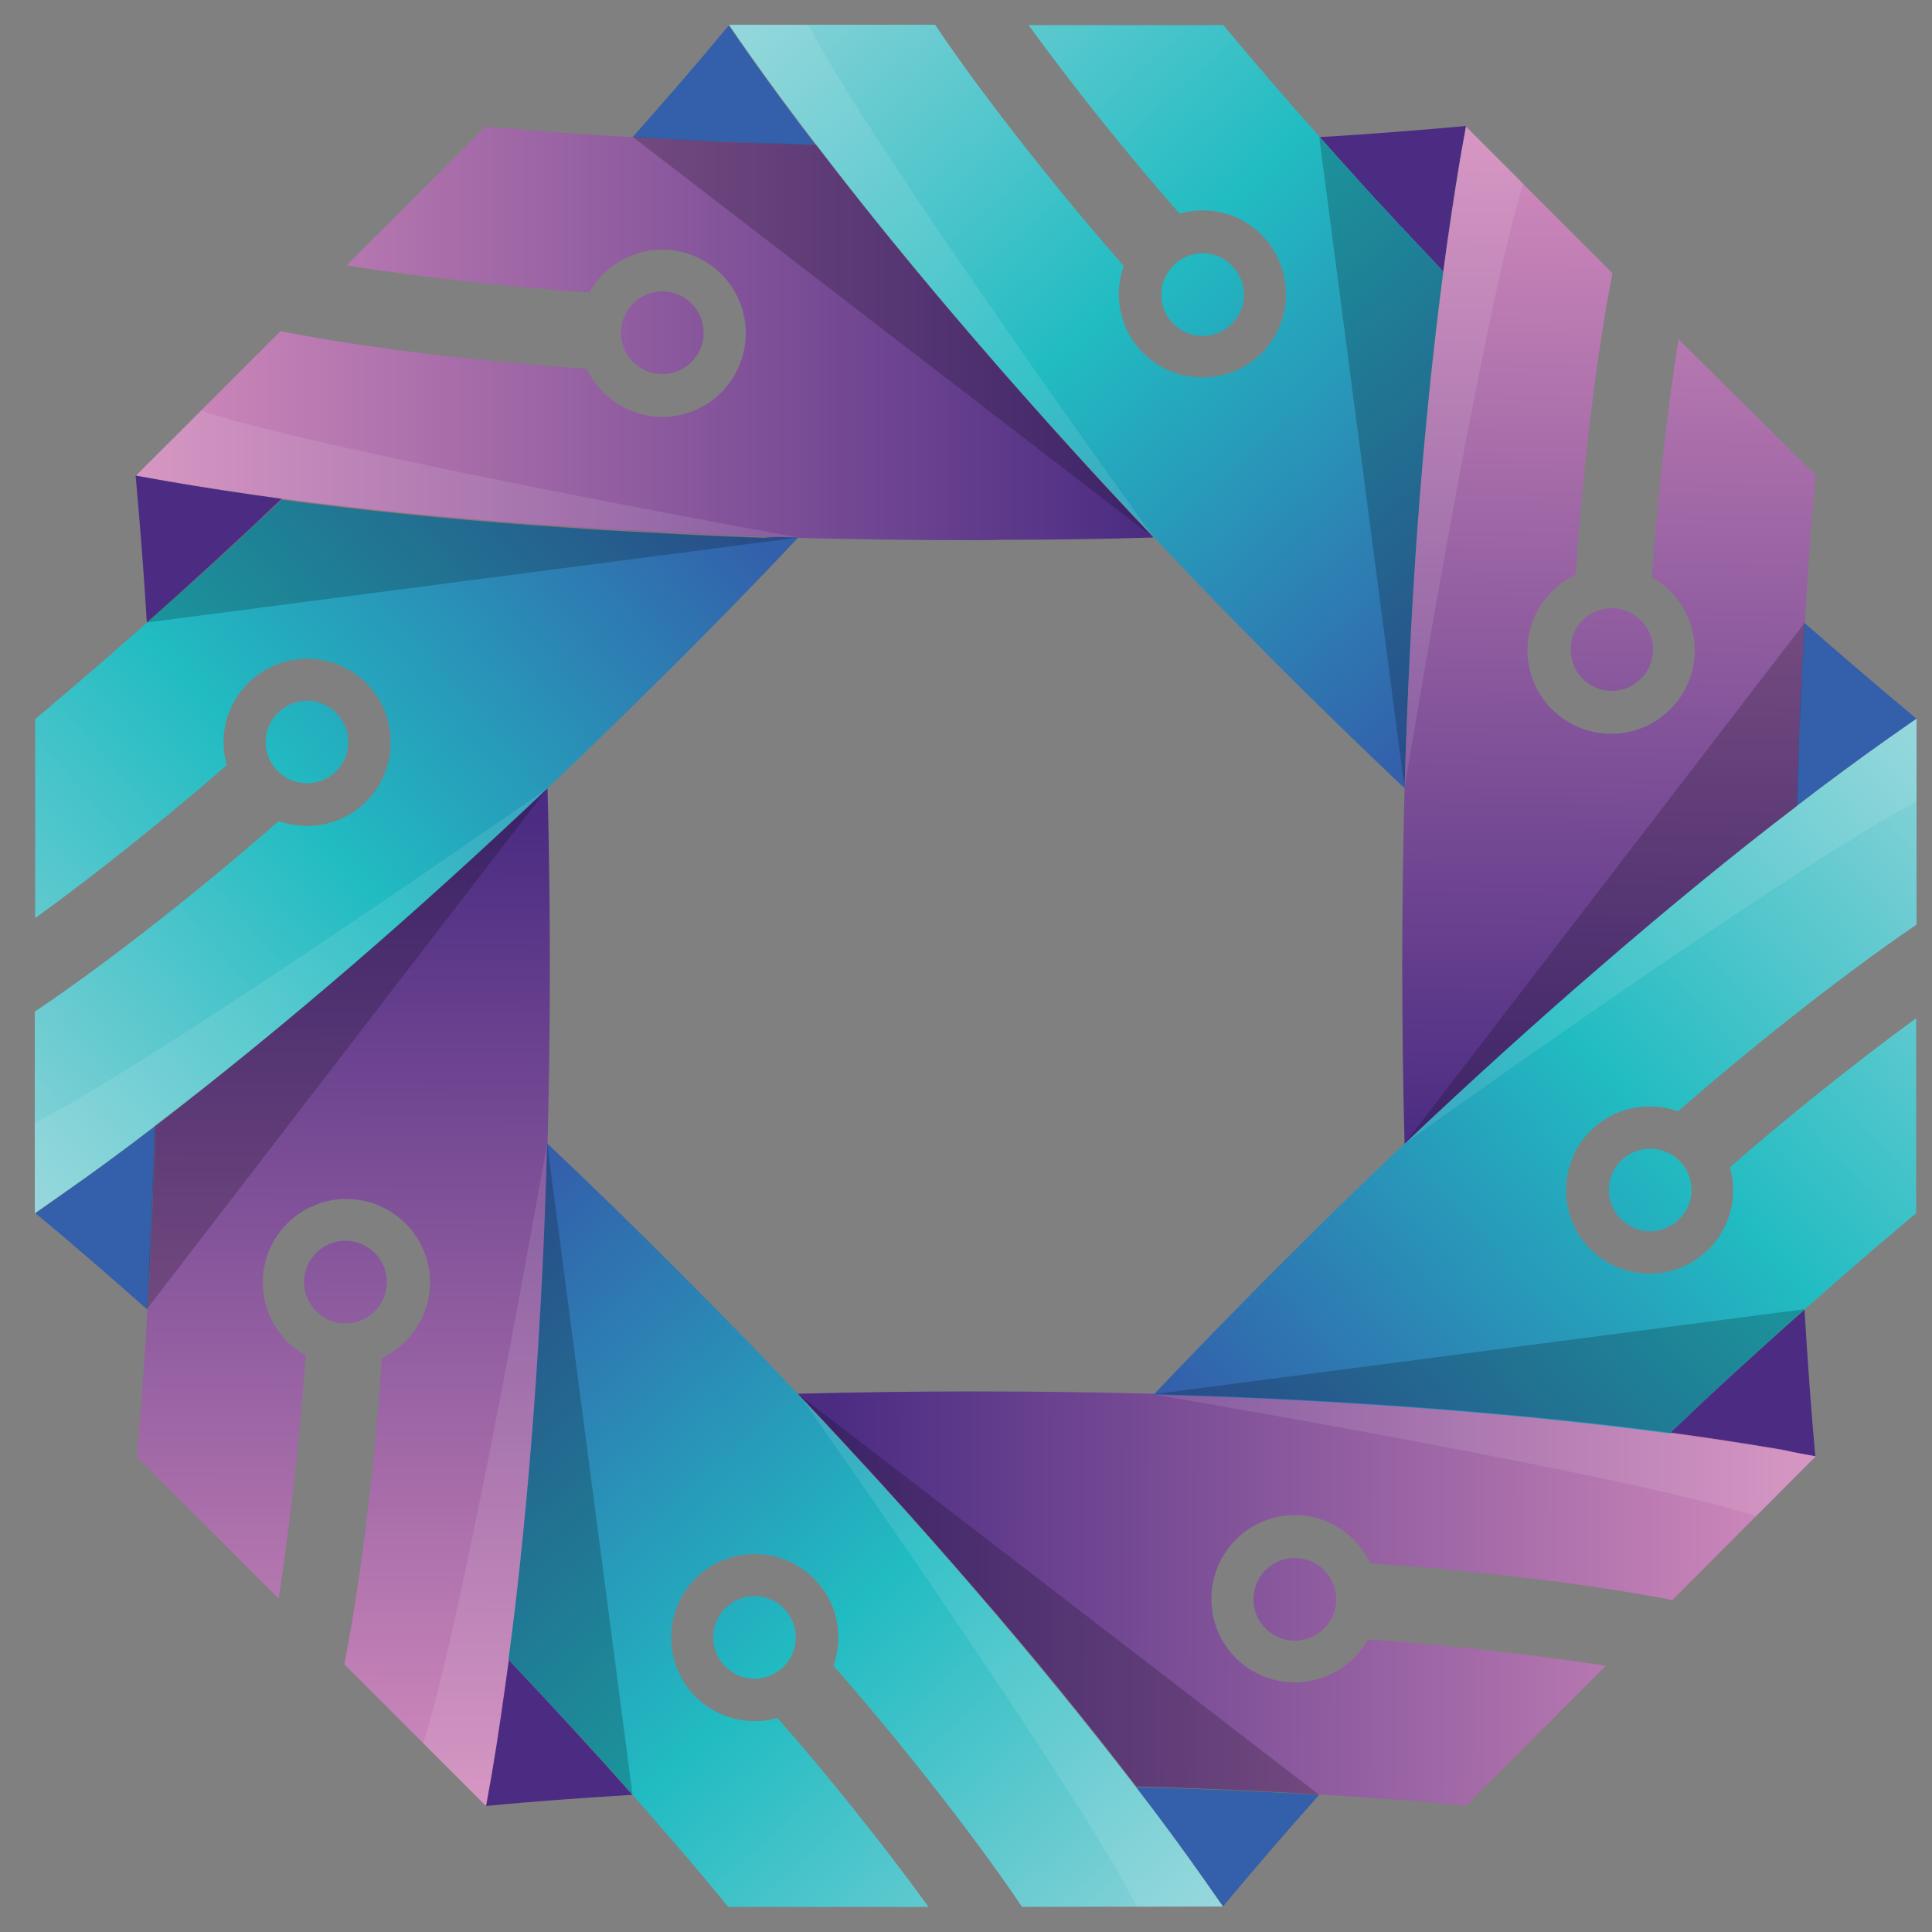 <?xml version="1.0" encoding="utf-8"?>
<!-- Generator: Adobe Illustrator 22.1.0, SVG Export Plug-In . SVG Version: 6.00 Build 0)  -->
<svg version="1.1" id="Modules" xmlns="http://www.w3.org/2000/svg" xmlns:xlink="http://www.w3.org/1999/xlink" x="0px" y="0px"
	 viewBox="0 0 500 500" style="enable-background:new 0 0 500 500;" xml:space="preserve">
<rect x="0" y="0" width="500" height="500" fill="#808080" stroke="none"/>
<style type="text/css">
	.st0{fill:url(#SVGID_1_);}
	.st1{fill:url(#SVGID_2_);}
	.st2{fill:url(#SVGID_3_);}
	.st3{fill:url(#SVGID_4_);}
	.st4{fill:url(#SVGID_5_);}
	.st5{fill:url(#SVGID_6_);}
	.st6{fill:url(#SVGID_7_);}
	.st7{fill:url(#SVGID_8_);}
	.st8{fill:url(#SVGID_9_);}
	.st9{fill:url(#SVGID_10_);}
	.st10{fill:url(#SVGID_11_);}
	.st11{fill:url(#SVGID_12_);}
	.st12{fill:url(#SVGID_13_);}
	.st13{fill:url(#SVGID_14_);}
	.st14{fill:url(#SVGID_15_);}
	.st15{fill:url(#SVGID_16_);}
	.st16{fill:url(#SVGID_17_);}
	.st17{fill:url(#SVGID_18_);}
	.st18{fill:url(#SVGID_19_);}
	.st19{fill:url(#SVGID_20_);}
	.st20{fill:url(#SVGID_21_);}
	.st21{fill:url(#SVGID_22_);}
	.st22{fill:url(#SVGID_23_);}
	.st23{fill:url(#SVGID_24_);}
	.st24{opacity:0.2;fill:#FFFFFF;enable-background:new    ;}
	.st25{fill:none;}
	.st26{opacity:0.2;}
	.st27{opacity:0.1;}
	.st28{fill:#FFFFFF;}
</style>
<g>
	
		<linearGradient id="SVGID_1_" gradientUnits="userSpaceOnUse" x1="35.012" y1="413.9" x2="296.247" y2="413.9" gradientTransform="matrix(1 0 0 -1 0 500)">
		<stop  offset="0" style="stop-color:#D28BBC"/>
		<stop  offset="1" style="stop-color:#4B2C82"/>
	</linearGradient>
	<path class="st0" d="M171.4,96.8c-5.9,0-10.7-4.8-10.7-10.7c0-5.9,4.8-10.7,10.7-10.7s10.7,4.8,10.7,10.7
		C182.1,92.1,177.3,96.8,171.4,96.8z"/>
	
		<linearGradient id="SVGID_2_" gradientUnits="userSpaceOnUse" x1="35.2" y1="413.75" x2="296.435" y2="413.75" gradientTransform="matrix(1 0 0 -1 0 500)">
		<stop  offset="0" style="stop-color:#D28BBC"/>
		<stop  offset="1" style="stop-color:#4B2C82"/>
	</linearGradient>
	<path class="st1" d="M298.5,139.1c-12.9,0.4-25.9,0.6-39.1,0.6c-2.3,0.1-4.6,0.1-6.9,0.1c-15.5,0-30.9-0.2-45.9-0.6
		c-3-0.1-5.9-0.2-8.8-0.3c-5.8-0.2-11.6-0.4-17.4-0.7c0,0,0,0-0.1,0c-5.7-0.3-11.4-0.6-17.1-0.9c-2.5-0.1-4.9-0.3-7.4-0.4
		c-6-0.4-11.8-0.8-17.6-1.2c-23.1-1.7-45-3.9-65.2-6.6c-10.3-1.4-20.1-2.9-29.4-4.5c-2.8-0.5-5.6-1-8.4-1.5L52,106.3l20.6-20.6
		c24.1,4.8,56.8,8.3,79.2,9.7c3.5,7.3,10.9,12.5,19.6,12.5c11.9,0,21.6-9.7,21.6-21.7c0-11.9-9.7-21.6-21.6-21.6
		c-8.1,0-15.2,4.5-18.9,11.1c-18-1.2-42.4-3.8-62.8-7l36-36l0,0c12.2,1.1,24.9,2.1,38,2.8c3.3,0.2,6.7,0.4,10.1,0.6h0.1
		c1.4,0.1,2.9,0.1,4.4,0.2c1.9,0.1,3.8,0.2,5.7,0.3c3.4,0.2,6.9,0.3,10.4,0.4c3.5,0.1,7,0.3,10.6,0.3c0.8,0.1,1.7,0.1,2.5,0.1
		c1.2,0.1,2.5,0.1,3.7,0.1c12.4,16.2,26.3,33.3,41.4,50.8c6.1,7.1,12.5,14.3,18.9,21.5c2.1,2.3,4.2,4.7,6.4,7.1
		c4.7,5.2,9.6,10.5,14.5,15.7C294.4,134.7,296.4,136.8,298.5,139.1C298.5,139,298.5,139,298.5,139.1z"/>
	
		<linearGradient id="SVGID_3_" gradientUnits="userSpaceOnUse" x1="35.012" y1="448.5" x2="296.247" y2="448.5" gradientTransform="matrix(1 0 0 -1 0 500)">
		<stop  offset="0" style="stop-color:#D28BBC"/>
		<stop  offset="1" style="stop-color:#4B2C82"/>
	</linearGradient>
	<path class="st2" d="M379.4,32.6c-0.5,2.7-1,5.5-1.5,8.4c-1.6,9.3-3.1,19.2-4.4,29.4c-11.2-11.8-22-23.5-32.1-34.9
		C354.6,34.7,367.3,33.7,379.4,32.6z"/>
	
		<linearGradient id="SVGID_4_" gradientUnits="userSpaceOnUse" x1="456.628" y1="464.043" x2="452.208" y2="203.266" gradientTransform="matrix(1 0 0 -1 0 500)">
		<stop  offset="0" style="stop-color:#D28BBC"/>
		<stop  offset="1" style="stop-color:#4B2C82"/>
	</linearGradient>
	<path class="st3" d="M467,338.9c0.8,13.2,1.7,25.9,2.8,38c-2.7-0.5-5.5-1-8.4-1.5c-9.3-1.6-19.2-3.1-29.4-4.5
		C443.9,359.7,455.6,349,467,338.9z"/>
	
		<linearGradient id="SVGID_5_" gradientUnits="userSpaceOnUse" x1="419.398" y1="464.674" x2="414.978" y2="203.897" gradientTransform="matrix(1 0 0 -1 0 500)">
		<stop  offset="0" style="stop-color:#D28BBC"/>
		<stop  offset="1" style="stop-color:#4B2C82"/>
	</linearGradient>
	<path class="st4" d="M417.1,157.4c5.9,0,10.7,4.8,10.7,10.7s-4.8,10.7-10.7,10.7c-5.9,0-10.6-4.8-10.6-10.7
		C406.4,162.2,411.2,157.4,417.1,157.4z"/>
	
		<linearGradient id="SVGID_6_" gradientUnits="userSpaceOnUse" x1="418.837" y1="464.683" x2="414.417" y2="203.907" gradientTransform="matrix(1 0 0 -1 0 500)">
		<stop  offset="0" style="stop-color:#D28BBC"/>
		<stop  offset="1" style="stop-color:#4B2C82"/>
	</linearGradient>
	<path class="st5" d="M469.9,123C469.9,123.1,469.9,123.1,469.9,123c-1.1,12.2-2.1,24.9-2.8,38.1c0,0.5-0.1,1-0.1,1.6
		c-0.4,6-0.7,12.1-0.9,18.4c-0.1,2.7-0.3,5.5-0.4,8.2c-0.1,1.3-0.1,2.5-0.1,3.8c-0.1,2.1-0.2,4.3-0.2,6.5c-0.1,3-0.2,6-0.3,9
		c-16.2,12.4-33.3,26.3-50.8,41.5c-16.6,14.3-33.6,29.7-50.7,45.9c0,0-0.1,0-0.1,0.1c-0.4-15.1-0.6-30.5-0.6-45.9
		c0-15.5,0.2-30.9,0.6-46c0.7-23.5,1.8-46.5,3.4-68.4c1.7-23,4-45,6.6-65.2c1.4-10.3,2.9-20.1,4.4-29.4c0.5-2.9,1-5.6,1.5-8.4
		l14.9,14.9l23,23c-4.7,24-8.1,56-9.5,78c-7.4,3.5-12.5,10.9-12.5,19.6c0,11.9,9.7,21.6,21.7,21.6c11.9,0,21.6-9.7,21.6-21.6
		c0-8.1-4.5-15.2-11.1-18.9c1.2-17.6,3.7-41.4,6.9-61.6L469.9,123z"/>
	
		<linearGradient id="SVGID_7_" gradientUnits="userSpaceOnUse" x1="467.959" y1="50.527" x2="215.285" y2="51.263" gradientTransform="matrix(1 0 0 -1 0 500)">
		<stop  offset="0" style="stop-color:#D28BBC"/>
		<stop  offset="1" style="stop-color:#4B2C82"/>
	</linearGradient>
	<path class="st6" d="M131.6,429.5c11.2,11.9,22,23.6,32.1,35c-13.2,0.8-25.9,1.7-38,2.9c0.5-2.7,1-5.5,1.5-8.4
		C128.7,449.6,130.2,439.8,131.6,429.5z"/>
	
		<linearGradient id="SVGID_8_" gradientUnits="userSpaceOnUse" x1="468.058" y1="85.678" x2="215.385" y2="86.415" gradientTransform="matrix(1 0 0 -1 0 500)">
		<stop  offset="0" style="stop-color:#D28BBC"/>
		<stop  offset="1" style="stop-color:#4B2C82"/>
	</linearGradient>
	<path class="st7" d="M335.1,403.2c5.9,0,10.7,4.8,10.7,10.7c0,5.9-4.8,10.7-10.7,10.7c-5.9,0-10.7-4.8-10.7-10.7
		C324.4,407.9,329.2,403.2,335.1,403.2z"/>
	
		<linearGradient id="SVGID_9_" gradientUnits="userSpaceOnUse" x1="468.058" y1="85.826" x2="215.385" y2="86.562" gradientTransform="matrix(1 0 0 -1 0 500)">
		<stop  offset="0" style="stop-color:#D28BBC"/>
		<stop  offset="1" style="stop-color:#4B2C82"/>
	</linearGradient>
	<path class="st8" d="M469.9,376.9L469.9,376.9l-37.1,37.2c-24-4.7-56-8.1-78.1-9.5c-3.5-7.3-10.9-12.5-19.6-12.5
		c-11.9,0-21.6,9.7-21.6,21.7s9.7,21.6,21.6,21.6c8.1,0,15.2-4.5,18.9-11.1c17.6,1.1,41.5,3.7,61.6,6.8l-36.2,36.2l0,0
		c-12.2-1.2-24.9-2.1-38.1-2.9c-1.4-0.1-2.9-0.2-4.3-0.3c-13.9-0.8-28.3-1.4-43-1.8c-12.4-16.2-26.3-33.3-41.5-50.8
		c-2.2-2.5-4.4-5.1-6.7-7.7c-4.5-5.1-9-10.3-13.7-15.4c-2.3-2.6-4.7-5.2-7.1-7.8c-5.7-6.2-11.5-12.5-17.5-18.8l0,0
		c-0.3-0.4-0.7-0.7-1-1.1c15.1-0.4,30.4-0.6,45.9-0.6s30.9,0.2,46,0.6c23.6,0.6,46.5,1.8,68.3,3.4c23.1,1.7,45,4,65.3,6.6
		c10.2,1.4,20,2.9,29.4,4.5C464.4,375.9,467.1,376.4,469.9,376.9z"/>
	
		<linearGradient id="SVGID_10_" gradientUnits="userSpaceOnUse" x1="53.015" y1="33.189" x2="53.752" y2="288.073" gradientTransform="matrix(1 0 0 -1 0 500)">
		<stop  offset="0" style="stop-color:#D28BBC"/>
		<stop  offset="1" style="stop-color:#4B2C82"/>
	</linearGradient>
	<path class="st9" d="M38,161.1c-0.8-13.2-1.8-25.9-2.9-38c2.7,0.5,5.5,1,8.4,1.5c9.3,1.6,19.2,3.1,29.4,4.5
		C61.1,140.3,49.4,151,38,161.1z"/>
	
		<linearGradient id="SVGID_11_" gradientUnits="userSpaceOnUse" x1="89.01" y1="33.086" x2="89.746" y2="287.97" gradientTransform="matrix(1 0 0 -1 0 500)">
		<stop  offset="0" style="stop-color:#D28BBC"/>
		<stop  offset="1" style="stop-color:#4B2C82"/>
	</linearGradient>
	<path class="st10" d="M89.4,342.5c-5.9,0-10.7-4.8-10.7-10.7c0-5.9,4.8-10.7,10.7-10.7c5.9,0,10.7,4.8,10.7,10.7
		C100.1,337.8,95.3,342.5,89.4,342.5z"/>
	
		<linearGradient id="SVGID_12_" gradientUnits="userSpaceOnUse" x1="88.41" y1="33.087" x2="89.147" y2="287.971" gradientTransform="matrix(1 0 0 -1 0 500)">
		<stop  offset="0" style="stop-color:#D28BBC"/>
		<stop  offset="1" style="stop-color:#4B2C82"/>
	</linearGradient>
	<path class="st11" d="M142.3,250c0,15.5-0.2,30.8-0.6,45.9c-0.6,23.6-1.8,46.5-3.4,68.4c-1.7,23.1-3.9,45-6.6,65.2
		c-1.4,10.3-2.8,20.1-4.4,29.5c-0.5,2.8-1,5.6-1.5,8.4l0,0l-36.7-36.7c4.8-24.2,8.3-56.8,9.7-79.2c7.3-3.5,12.5-11,12.5-19.6
		c0-11.9-9.7-21.6-21.7-21.6c-11.9,0-21.6,9.7-21.6,21.6c0,8.2,4.5,15.2,11.1,18.9c-1.2,18-3.8,42.4-7,62.9L35.4,377l0,0
		c0.3-2.8,0.5-5.6,0.7-8.5c0-0.5,0.1-1,0.1-1.4c0.8-9.1,1.4-18.5,2-28.2c0.1-2.3,0.3-4.7,0.4-7.1c0.1-0.9,0.1-1.8,0.1-2.8
		c0.4-7.6,0.8-15.4,1-23.3c0.1-2.4,0.2-4.9,0.3-7.3c0.1-2.3,0.1-4.6,0.2-6.9C56.3,279,73.3,265.1,90.9,250
		c16.6-14.3,33.6-29.7,50.7-45.9c0,0,0.1,0,0.1-0.1C142.1,219.1,142.3,234.5,142.3,250z"/>
	
		<linearGradient id="SVGID_13_" gradientUnits="userSpaceOnUse" x1="219.931" y1="524.516" x2="396.176" y2="330.038" gradientTransform="matrix(1 0 0 -1 0 500)">
		<stop  offset="0" style="stop-color:#8CD3D8"/>
		<stop  offset="0.465" style="stop-color:#21BCC2"/>
		<stop  offset="1" style="stop-color:#335FAB"/>
	</linearGradient>
	<path class="st12" d="M303.7,83.8c-4.2-4.2-4.2-10.9,0-15.1s10.9-4.2,15.1,0s4.2,10.9,0,15.1S307.8,88,303.7,83.8z"/>
	
		<linearGradient id="SVGID_14_" gradientUnits="userSpaceOnUse" x1="219.523" y1="524.147" x2="395.768" y2="329.669" gradientTransform="matrix(1 0 0 -1 0 500)">
		<stop  offset="0" style="stop-color:#8CD3D8"/>
		<stop  offset="0.465" style="stop-color:#21BCC2"/>
		<stop  offset="1" style="stop-color:#335FAB"/>
	</linearGradient>
	<path class="st13" d="M373.5,70.4c-2.7,20.2-4.9,42.2-6.6,65.2c-1.6,21.9-2.7,44.8-3.4,68.4c-11-10.4-22-21.1-32.9-32
		c-11-11-21.7-22-32-33c0,0,0,0-0.1-0.1c-16.2-17.1-31.6-34.1-45.9-50.7c-15.1-17.5-29-34.5-41.4-50.8c-6.3-8.2-12.2-16.2-17.7-24
		c-1.6-2.3-3.3-4.7-4.8-7H242c13.7,20.4,34.1,45.7,48.8,62.4c-2.7,7.6-1.1,16.5,5.1,22.6c8.4,8.4,22.2,8.4,30.6,0s8.4-22.1,0-30.6
		c-5.7-5.8-13.9-7.6-21.2-5.5C293.5,42,278.2,23.1,266.2,6.5h50.4c7.8,9.4,16.1,19,24.9,28.9c1.3,1.5,2.7,3,4,4.5
		c1.2,1.4,2.4,2.7,3.7,4.1c1.4,1.6,2.8,3.1,4.2,4.7c0.5,0.5,0.9,1,1.4,1.5c0.1,0.1,0.2,0.2,0.3,0.3c0.6,0.8,1.3,1.5,2,2.2
		c1.6,1.7,3.1,3.3,4.6,5c0.1,0.1,0.2,0.3,0.4,0.4c0.3,0.3,0.5,0.6,0.8,0.8c1.9,2.1,3.9,4.2,5.9,6.3c0.1,0.1,0.1,0.1,0.2,0.2l0,0
		c1.4,1.5,2.8,3,4.2,4.5C373.2,70.1,373.4,70.3,373.5,70.4z"/>
	
		<linearGradient id="SVGID_15_" gradientUnits="userSpaceOnUse" x1="252.626" y1="554.147" x2="428.872" y2="359.67" gradientTransform="matrix(1 0 0 -1 0 500)">
		<stop  offset="0" style="stop-color:#8CD3D8"/>
		<stop  offset="0.465" style="stop-color:#21BCC2"/>
		<stop  offset="1" style="stop-color:#335FAB"/>
	</linearGradient>
	<path class="st14" d="M496,186c-2.3,1.6-4.6,3.2-7,4.9c-7.8,5.5-15.8,11.4-24,17.7c0.5-16.4,1.1-32.2,2-47.4
		C476.9,169.9,486.6,178.2,496,186z"/>
	
		<linearGradient id="SVGID_16_" gradientUnits="userSpaceOnUse" x1="554.621" y1="250.402" x2="362.354" y2="74.341" gradientTransform="matrix(1 0 0 -1 0 500)">
		<stop  offset="0" style="stop-color:#8CD3D8"/>
		<stop  offset="0.465" style="stop-color:#21BCC2"/>
		<stop  offset="1" style="stop-color:#335FAB"/>
	</linearGradient>
	<path class="st15" d="M294,462.5c16.3,0.4,32.2,1.1,47.4,2c-8.8,9.9-17.1,19.5-24.9,28.9c-1.6-2.3-3.2-4.6-4.9-7
		C306.2,478.7,300.3,470.7,294,462.5z"/>
	
		<linearGradient id="SVGID_17_" gradientUnits="userSpaceOnUse" x1="525.502" y1="282.203" x2="333.234" y2="106.141" gradientTransform="matrix(1 0 0 -1 0 500)">
		<stop  offset="0" style="stop-color:#8CD3D8"/>
		<stop  offset="0.465" style="stop-color:#21BCC2"/>
		<stop  offset="1" style="stop-color:#335FAB"/>
	</linearGradient>
	<path class="st16" d="M434.6,300.4c4.2,4.2,4.2,11,0,15.1c-4.2,4.2-10.9,4.2-15.1,0s-4.2-10.9,0-15.1
		C423.6,296.3,430.4,296.2,434.6,300.4z"/>
	
		<linearGradient id="SVGID_18_" gradientUnits="userSpaceOnUse" x1="525.164" y1="282.571" x2="332.896" y2="106.51" gradientTransform="matrix(1 0 0 -1 0 500)">
		<stop  offset="0" style="stop-color:#8CD3D8"/>
		<stop  offset="0.465" style="stop-color:#21BCC2"/>
		<stop  offset="1" style="stop-color:#335FAB"/>
	</linearGradient>
	<path class="st17" d="M496,186v53.3c-20.2,13.7-45.2,33.8-61.7,48.3c-7.7-2.7-16.5-1.1-22.7,5.1c-8.4,8.4-8.4,22.2,0,30.6
		s22.1,8.4,30.6,0c5.8-5.8,7.6-13.9,5.5-21.2c13.2-11.6,31.8-26.6,48.2-38.6V314l0,0c-2.3,1.9-4.7,3.9-7.1,6
		c-4.8,4-9.6,8.2-14.5,12.5c-2.4,2.1-4.9,4.3-7.4,6.5c-0.7,0.6-1.4,1.3-2.2,1.9c-1.7,1.5-3.4,3.1-5.2,4.7c-2.5,2.2-4.9,4.5-7.4,6.7
		c-2.3,2.1-4.6,4.2-6.9,6.3c-0.2,0.2-0.4,0.4-0.6,0.6c-2.3,2.1-4.6,4.3-6.9,6.5c-0.2,0.2-0.4,0.4-0.6,0.6c-0.1,0.1-0.2,0.2-0.3,0.3
		c-1.5,1.4-3,2.8-4.5,4.2c-0.1,0.1-0.1,0.1-0.2,0.2c-20.3-2.7-42.2-4.9-65.3-6.6c-21.9-1.6-44.8-2.8-68.3-3.4
		c10.4-11,21.1-21.9,32-32.9c11-11,21.9-21.7,32.9-32c0,0,0,0,0.1-0.1c17.1-16.2,34.1-31.6,50.7-45.9c17.5-15.1,34.5-29.1,50.8-41.5
		c8.2-6.3,16.2-12.2,24-17.7C491.4,189.2,493.7,187.6,496,186z"/>
	
		<linearGradient id="SVGID_19_" gradientUnits="userSpaceOnUse" x1="249.235" y1="-53.138" x2="76.121" y2="139.866" gradientTransform="matrix(1 0 0 -1 0 500)">
		<stop  offset="0" style="stop-color:#8CD3D8"/>
		<stop  offset="0.465" style="stop-color:#21BCC2"/>
		<stop  offset="1" style="stop-color:#335FAB"/>
	</linearGradient>
	<path class="st18" d="M16.1,309.1c7.8-5.5,15.8-11.4,24-17.6c-0.5,16.3-1.1,32.2-2,47.4c-9.9-8.8-19.5-17.1-28.9-24.9
		C11.4,312.4,13.7,310.8,16.1,309.1z"/>
	
		<linearGradient id="SVGID_20_" gradientUnits="userSpaceOnUse" x1="283.632" y1="-22.286" x2="110.517" y2="170.718" gradientTransform="matrix(1 0 0 -1 0 500)">
		<stop  offset="0" style="stop-color:#8CD3D8"/>
		<stop  offset="0.465" style="stop-color:#21BCC2"/>
		<stop  offset="1" style="stop-color:#335FAB"/>
	</linearGradient>
	<path class="st19" d="M202.8,416.2c4.2,4.2,4.2,10.9,0,15.1s-10.9,4.2-15.1,0c-4.2-4.2-4.2-10.9,0-15.1S198.7,412,202.8,416.2z"/>
	
		<linearGradient id="SVGID_21_" gradientUnits="userSpaceOnUse" x1="283.386" y1="-22.507" x2="110.271" y2="170.497" gradientTransform="matrix(1 0 0 -1 0 500)">
		<stop  offset="0" style="stop-color:#8CD3D8"/>
		<stop  offset="0.465" style="stop-color:#21BCC2"/>
		<stop  offset="1" style="stop-color:#335FAB"/>
	</linearGradient>
	<path class="st20" d="M316.5,493.4L316.5,493.4l-52,0.1c-13.7-20.4-34.1-45.7-48.8-62.4c2.7-7.6,1.1-16.5-5.1-22.6
		c-8.4-8.4-22.2-8.4-30.6,0c-8.4,8.4-8.4,22.1,0,30.6c5.7,5.7,13.9,7.6,21.2,5.5c11.8,13.4,27.1,32.3,39.1,48.9h-51.8
		c-1.9-2.3-4-4.7-5.9-7.1c-6-7.2-12.4-14.5-18.9-21.9c-1.2-1.4-2.5-2.8-3.8-4.3c-7.5-8.4-15.3-16.9-23.5-25.6l0,0
		c-0.1-0.1-0.3-0.3-0.4-0.4c-1.4-1.5-2.8-3-4.2-4.5c-0.1-0.1-0.1-0.1-0.2-0.2c2.7-20.2,4.9-42.1,6.6-65.2
		c1.6-21.9,2.8-44.8,3.4-68.4c11,10.4,22,21.1,33,32.1s21.7,21.9,32,32.9c0.3,0.4,0.7,0.7,1,1.1c15.8,16.8,30.9,33.4,44.9,49.7
		c15.1,17.5,29,34.6,41.5,50.8c6.3,8.2,12.2,16.2,17.6,23.9C313.3,488.8,314.9,491.1,316.5,493.4z"/>
	
		<linearGradient id="SVGID_22_" gradientUnits="userSpaceOnUse" x1="-21.448" y1="221.522" x2="173.766" y2="388.743" gradientTransform="matrix(1 0 0 -1 0 500)">
		<stop  offset="0" style="stop-color:#8CD3D8"/>
		<stop  offset="0.465" style="stop-color:#21BCC2"/>
		<stop  offset="1" style="stop-color:#335FAB"/>
	</linearGradient>
	<path class="st21" d="M71.9,199.6c-4.2-4.2-4.2-11,0-15.1c4.2-4.2,10.9-4.2,15.1,0s4.2,10.9,0,15.1
		C82.9,203.7,76.1,203.8,71.9,199.6z"/>
	
		<linearGradient id="SVGID_23_" gradientUnits="userSpaceOnUse" x1="-21.554" y1="221.669" x2="173.647" y2="388.879" gradientTransform="matrix(1 0 0 -1 0 500)">
		<stop  offset="0" style="stop-color:#8CD3D8"/>
		<stop  offset="0.465" style="stop-color:#21BCC2"/>
		<stop  offset="1" style="stop-color:#335FAB"/>
	</linearGradient>
	<path class="st22" d="M206.6,139.1c-6.7,7.1-13.5,14.2-20.5,21.3c-2.2,2.3-4.5,4.5-6.7,6.8c-1.6,1.6-3.2,3.2-4.8,4.8
		c-11,10.9-22,21.7-33,32.1c0,0,0,0-0.1,0.1c-17.1,16.2-34.1,31.6-50.7,45.9c-17.5,15.1-34.6,29-50.8,41.4
		c-8.2,6.3-16.2,12.2-24,17.6c-2.4,1.7-4.7,3.3-7,4.9l0,0v-52.2c20.5-13.7,46.2-34.4,63.1-49.3c7.7,2.7,16.5,1.1,22.7-5.1
		c8.4-8.4,8.4-22.2,0-30.6c-8.4-8.4-22.1-8.4-30.6,0c-5.8,5.8-7.6,13.9-5.5,21.2c-13.6,11.9-32.8,27.5-49.6,39.6v-51.5
		c0,0,0,0,0.1-0.1c2.3-1.9,4.7-3.9,7-5.9c7.1-6,14.4-12.4,21.8-18.9l0,0c1.8-1.6,3.7-3.3,5.5-4.9c0.3-0.2,0.5-0.5,0.8-0.7
		c1.6-1.4,3.2-2.9,4.8-4.3c3.8-3.4,7.5-6.8,11.3-10.3c0.5-0.4,0.9-0.9,1.4-1.3c2-1.9,4-3.7,6-5.6l0,0c0.2-0.1,0.4-0.3,0.6-0.5
		c1.5-1.4,3-2.8,4.5-4.2l0,0c20.2,2.7,42.2,4.9,65.2,6.6c5.8,0.4,11.7,0.8,17.6,1.2c2.5,0.1,4.9,0.3,7.4,0.4
		c5.6,0.3,11.4,0.6,17.1,0.9h0.1c5.8,0.3,11.5,0.5,17.4,0.7C200.7,138.9,203.6,139,206.6,139.1z"/>
	
		<linearGradient id="SVGID_24_" gradientUnits="userSpaceOnUse" x1="-54.483" y1="260.087" x2="140.731" y2="427.309" gradientTransform="matrix(1 0 0 -1 0 500)">
		<stop  offset="0" style="stop-color:#8CD3D8"/>
		<stop  offset="0.465" style="stop-color:#21BCC2"/>
		<stop  offset="1" style="stop-color:#335FAB"/>
	</linearGradient>
	<path class="st23" d="M211.1,37.5c-16.4-0.4-32.2-1.1-47.4-2c8.8-9.9,17.1-19.5,24.9-28.9c1.6,2.3,3.2,4.6,4.8,6.9
		C198.9,21.3,204.8,29.3,211.1,37.5z"/>
	<path class="st24" d="M9.1,313.9L9.1,313.9c-1.7-1.4-3.4-2.8-5.1-4.2C5.7,311.1,7.4,312.5,9.1,313.9z"/>
	<line class="st25" x1="35.2" y1="376.9" x2="35.1" y2="376.9"/>
	<polygon points="35.1,123.2 35.2,123.1 35.2,123.1 	"/>
	<g class="st26">
		<path d="M373.5,70.4c-2.7,20.2-4.9,42.2-6.6,65.2c-1.6,21.9-2.7,44.8-3.4,68.4L341.4,35.4c1.3,1.5,2.7,3,4,4.5
			c1.2,1.4,2.4,2.7,3.7,4.1c1.4,1.6,2.8,3.1,4.2,4.7c0.5,0.5,0.9,1,1.4,1.5c0.1,0.1,0.2,0.2,0.3,0.3c0.6,0.8,1.3,1.5,2,2.2
			c1.6,1.7,3.1,3.3,4.6,5c0.4,0.4,0.8,0.8,1.2,1.2c1.9,2.1,3.9,4.2,5.9,6.3c0.1,0.1,0.1,0.1,0.2,0.2l0,0c1.4,1.5,2.8,3,4.2,4.5
			C373.2,70.1,373.4,70.3,373.5,70.4z"/>
		<path d="M467.1,161.1c0,0.5-0.1,1-0.1,1.6c-0.4,6-0.7,12.1-0.9,18.4c-0.1,2.7-0.3,5.5-0.4,8.2c-0.1,1.3-0.1,2.5-0.1,3.8
			c-0.1,2.1-0.2,4.3-0.2,6.5c-0.1,3-0.2,6-0.3,9c-16.2,12.4-33.3,26.3-50.8,41.5c-16.6,14.3-33.7,29.7-50.8,45.9L467.1,161.1z"/>
		<path d="M467.1,338.8c-0.7,0.6-1.4,1.3-2.2,1.9c-1.7,1.5-3.4,3.1-5.2,4.7c-2.5,2.2-4.9,4.5-7.4,6.7c-2.3,2.1-4.6,4.2-6.9,6.3
			c-0.2,0.2-0.4,0.4-0.6,0.6c-2.3,2.1-4.6,4.3-6.9,6.5c-0.2,0.2-0.4,0.4-0.6,0.6c-0.1,0.1-0.2,0.2-0.3,0.3c-1.5,1.4-3,2.8-4.5,4.2
			c-0.1,0.1-0.1,0.1-0.2,0.2c-20.3-2.7-42.2-4.9-65.3-6.6c-21.9-1.6-44.8-2.8-68.3-3.4L467.1,338.8z"/>
		<path d="M341.4,464.5c-1.4-0.1-2.9-0.2-4.3-0.3c-13.9-0.8-28.3-1.4-43-1.8c-12.4-16.2-26.3-33.3-41.5-50.8
			c-14.3-16.6-29.7-33.6-46-50.8L341.4,464.5z"/>
		<path d="M163.7,464.5c-1.2-1.4-2.5-2.8-3.8-4.3c-7.5-8.4-15.3-16.9-23.5-25.6l0,0c-0.1-0.1-0.3-0.3-0.4-0.4
			c-1.4-1.5-2.8-3-4.2-4.5c-0.1-0.1-0.1-0.1-0.2-0.2c2.7-20.2,4.9-42.1,6.6-65.2c1.6-21.9,2.8-44.8,3.4-68.4L163.7,464.5z"/>
		<path d="M141.6,204.1L38,338.8c0.1-2.3,0.3-4.7,0.4-7.1c0.1-0.9,0.1-1.8,0.1-2.8c0.4-7.6,0.8-15.4,1-23.3c0.1-2.4,0.2-4.9,0.3-7.3
			c0.1-2.3,0.1-4.6,0.2-6.9C56.3,279,73.3,265.1,90.9,250C107.5,235.7,124.5,220.2,141.6,204.1z"/>
		<path d="M206.6,139.1L38,161.1c1.8-1.6,3.7-3.3,5.5-4.9c0.3-0.2,0.5-0.5,0.8-0.7c1.6-1.4,3.2-2.9,4.8-4.3
			c3.8-3.4,7.5-6.8,11.3-10.3c0.5-0.4,0.9-0.9,1.4-1.3c2-1.9,4-3.7,6-5.6l0,0c0.2-0.1,0.4-0.3,0.6-0.5c1.5-1.4,3-2.8,4.5-4.2l0,0
			c20.2,2.7,42.2,4.9,65.2,6.6c5.8,0.4,11.7,0.8,17.6,1.2c2.5,0.1,4.9,0.3,7.4,0.4c5.6,0.3,11.4,0.6,17.1,0.9h0.1
			c5.8,0.3,11.5,0.5,17.4,0.7C200.7,138.9,203.6,139,206.6,139.1z"/>
		<path d="M298.5,139.1L163.7,35.4c3.3,0.2,6.7,0.4,10.1,0.6h0.1c1.4,0.1,2.9,0.1,4.4,0.2c1.9,0.1,3.8,0.2,5.7,0.3
			c3.4,0.2,6.9,0.3,10.4,0.4c3.5,0.1,7,0.3,10.6,0.3c0.8,0.1,1.7,0.1,2.5,0.1c1.2,0.1,2.5,0.1,3.7,0.1
			c12.4,16.2,26.3,33.3,41.4,50.8C266.9,104.9,282.3,121.9,298.5,139.1z"/>
	</g>
	<g class="st27">
		<path class="st28" d="M298.5,139c-16.2-17.1-31.6-34.1-45.9-50.7c-15.1-17.5-29-34.5-41.4-50.8c-6.3-8.2-12.2-16.2-17.7-24
			c-1.6-2.3-3.3-4.7-4.8-7h20.6C224,35.8,296,135.5,298.5,139z"/>
		<path class="st28" d="M394.3,47.5C383.8,79.7,363.5,204,363.5,204c0.7-23.5,1.8-46.5,3.4-68.4c1.7-23,4-45,6.6-65.2
			c1.4-10.3,2.9-20.1,4.4-29.4c0.5-2.9,1-5.6,1.5-8.4L394.3,47.5z"/>
		<path class="st28" d="M496,186v21.5c-30,15.2-129,85.9-132.4,88.4c17.1-16.2,34.1-31.6,50.7-45.9c17.5-15.1,34.5-29.1,50.8-41.5
			c8.2-6.3,16.2-12.2,24-17.7C491.4,189.2,493.7,187.6,496,186z"/>
		<path class="st28" d="M469.9,376.9L469.9,376.9l-15.4,15.5c-32.8-10.7-155.9-31.5-155.9-31.5c23.6,0.6,46.5,1.8,68.3,3.4
			c23.1,1.7,45,4,65.3,6.6c10.2,1.4,20,2.9,29.4,4.5C464.4,375.9,467.1,376.4,469.9,376.9z"/>
		<path class="st28" d="M316.5,493.4L316.5,493.4l-22.2,0.1c-14.8-29.2-79-120.5-86.7-131.5c15.8,16.8,30.9,33.4,44.9,49.7
			c15.1,17.5,29,34.6,41.5,50.8c6.3,8.2,12.2,16.2,17.6,23.9C313.3,488.8,314.9,491.1,316.5,493.4z"/>
		<path class="st28" d="M141.6,295.9c-0.6,23.6-1.8,46.5-3.4,68.4c-1.7,23.1-3.9,45-6.6,65.2c-1.4,10.3-2.8,20.1-4.4,29.5
			c-0.5,2.8-1,5.6-1.5,8.4l0,0l-16.2-16.2C120.3,417.7,141.6,295.9,141.6,295.9z"/>
		<path class="st28" d="M141.5,204.1c-17.1,16.2-34.1,31.6-50.7,45.9c-17.5,15.1-34.6,29-50.8,41.4c-8.2,6.3-16.2,12.2-24,17.6
			c-2.4,1.7-4.7,3.3-7,4.9l0,0v-23.3C40.2,274.8,138.1,206.5,141.5,204.1z"/>
		<path class="st28" d="M206.6,139.1c-3-0.1-5.9-0.2-8.8-0.3c-5.8-0.2-11.6-0.4-17.4-0.7c0,0,0,0-0.1,0c-5.7-0.3-11.4-0.6-17.1-0.9
			c-2.5-0.1-4.9-0.3-7.4-0.4c-6-0.4-11.8-0.8-17.6-1.2c-23.1-1.7-45-3.9-65.2-6.6c-10.3-1.4-20.1-2.9-29.4-4.5
			c-2.8-0.5-5.6-1-8.4-1.5L52,106.3C86.2,117.4,206.6,139.1,206.6,139.1z"/>
	</g>
</g>
</svg>
